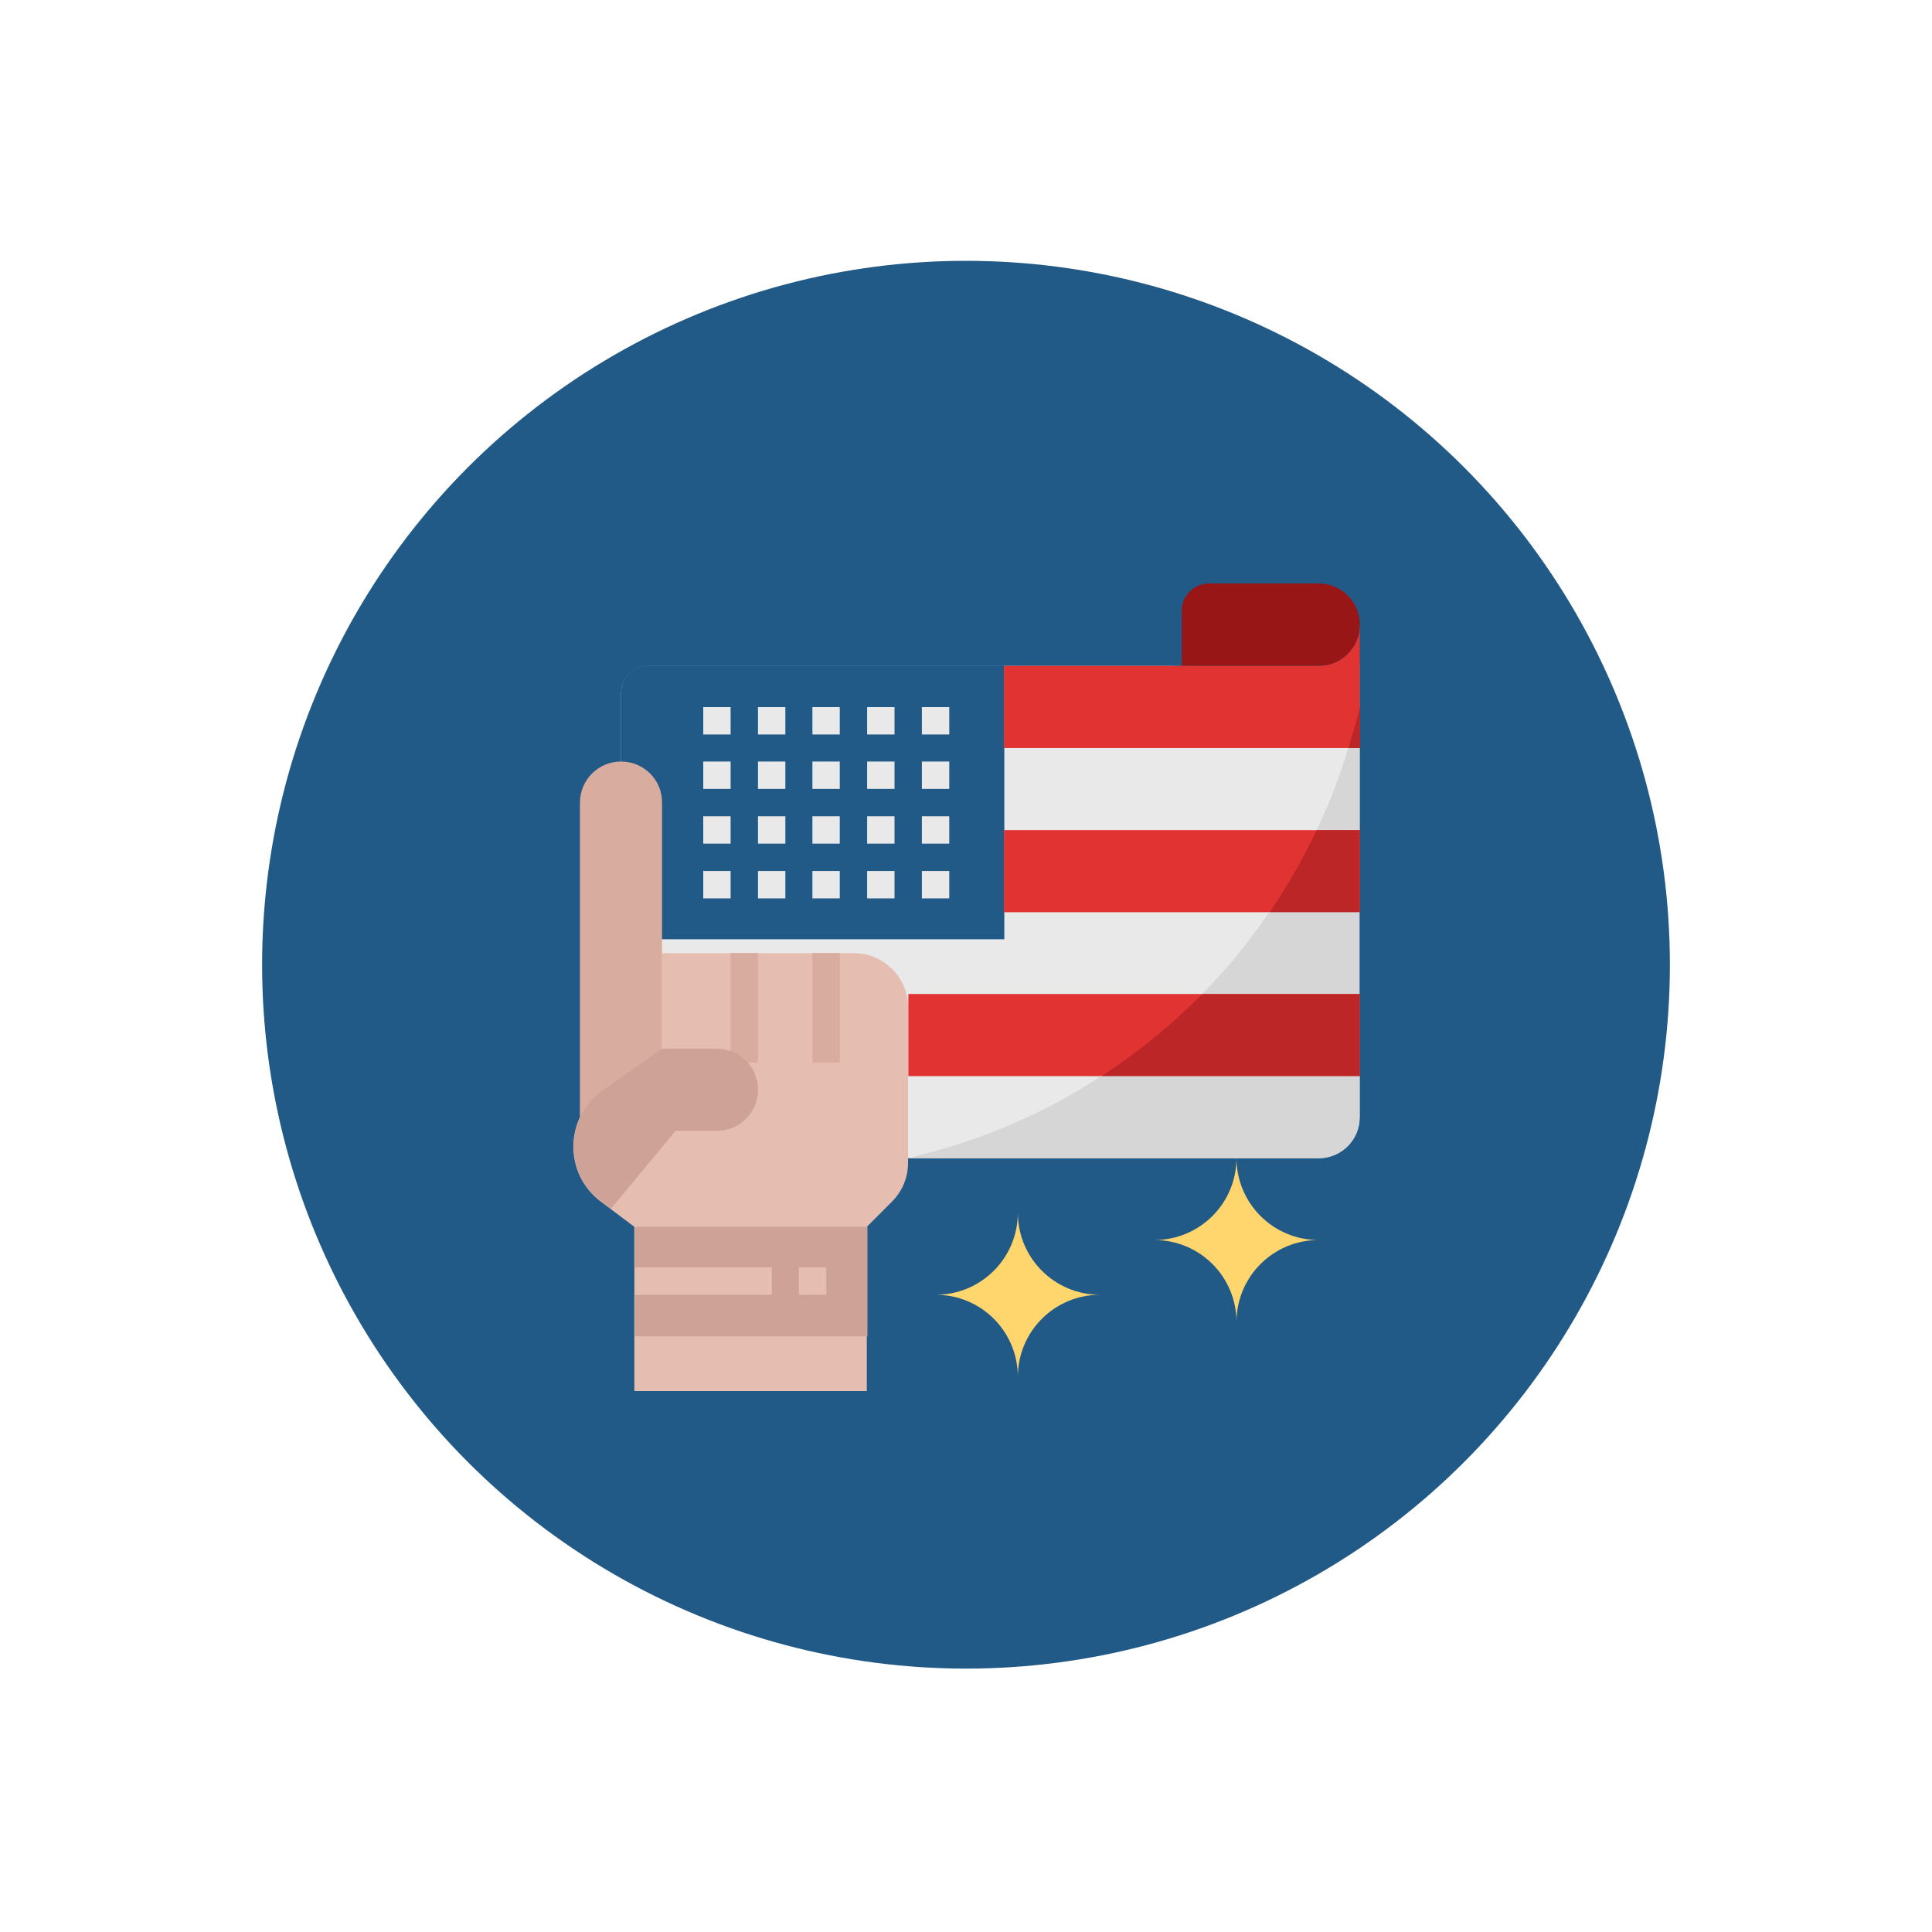 <?xml version="1.0" encoding="utf-8"?>
<!-- Generator: Adobe Illustrator 24.0.2, SVG Export Plug-In . SVG Version: 6.00 Build 0)  -->
<svg version="1.1" id="圖層_1" xmlns="http://www.w3.org/2000/svg" xmlns:xlink="http://www.w3.org/1999/xlink" x="0px" y="0px"
	 viewBox="0 0 600 600" style="enable-background:new 0 0 600 600;" xml:space="preserve">
<style type="text/css">
	.st0{fill:#215987;}
	.st1{fill:#E9E9E9;}
	.st2{fill:#E5BDB1;}
	.st3{fill:#E23333;}
	.st4{fill:#FFD56E;}
	.st5{fill:#991616;}
	.st6{fill:#D8AC9E;}
	.st7{fill:#CEA297;}
	.st8{fill:#D6D6D6;}
	.st9{fill:#BC2626;}
</style>
<circle class="st0" cx="300" cy="299.6" r="218.6"/>
<g>
	<path class="st1" d="M409.5,359.7H192.9V215.3c0-4.7,3.8-8.5,8.5-8.5h220.8V347C422.3,354,416.5,359.7,409.5,359.7z"/>
	<path class="st0" d="M311.8,291.7H192.9v-76.5c0-4.7,3.8-8.5,8.5-8.5h110.5V291.7z"/>
	<rect x="235.4" y="236.5" class="st1" width="8.5" height="8.5"/>
	<rect x="252.3" y="236.5" class="st1" width="8.5" height="8.5"/>
	<rect x="269.3" y="236.5" class="st1" width="8.5" height="8.5"/>
	<rect x="286.3" y="236.5" class="st1" width="8.5" height="8.5"/>
	<rect x="218.4" y="253.5" class="st1" width="8.5" height="8.5"/>
	<rect x="235.4" y="253.5" class="st1" width="8.5" height="8.5"/>
	<rect x="252.3" y="253.5" class="st1" width="8.5" height="8.5"/>
	<rect x="269.3" y="253.5" class="st1" width="8.5" height="8.5"/>
	<rect x="286.3" y="253.5" class="st1" width="8.5" height="8.5"/>
	<rect x="218.4" y="236.5" class="st1" width="8.5" height="8.5"/>
	<rect x="286.3" y="219.6" class="st1" width="8.5" height="8.5"/>
	<rect x="269.3" y="219.6" class="st1" width="8.5" height="8.5"/>
	<rect x="252.3" y="219.6" class="st1" width="8.5" height="8.5"/>
	<rect x="235.4" y="219.6" class="st1" width="8.5" height="8.5"/>
	<rect x="218.4" y="219.6" class="st1" width="8.5" height="8.5"/>
	<rect x="218.4" y="270.5" class="st1" width="8.5" height="8.5"/>
	<rect x="235.4" y="270.5" class="st1" width="8.5" height="8.5"/>
	<rect x="252.3" y="270.5" class="st1" width="8.5" height="8.5"/>
	<rect x="269.3" y="270.5" class="st1" width="8.5" height="8.5"/>
	<rect x="286.3" y="270.5" class="st1" width="8.5" height="8.5"/>
	<path class="st2" d="M265.1,296h-59.5v29.8l-18.5,12.9c-11.8,8.3-12.1,25.7-0.6,34.4l10.5,7.9v51h72.2v-51l7.8-7.8
		c3.2-3.2,5-7.5,5-12v-48.2C282.1,303.6,274.5,296,265.1,296z"/>
	<path class="st3" d="M422.3,232.3H311.8v-25.5h97.7c7.1,0,12.8-5.7,12.8-12.8l0,0V232.3z"/>
	<rect x="311.8" y="257.8" class="st3" width="110.5" height="25.5"/>
	<rect x="282.1" y="308.7" class="st3" width="140.1" height="25.5"/>
	<path class="st4" d="M316.1,372.4v4.2c0,14.1-11.4,25.5-25.5,25.5l0,0l0,0c14.1,0,25.5,11.4,25.5,25.5v4.2v-4.2
		c0-14.1,11.4-25.5,25.5-25.5l0,0l0,0c-14.1,0-25.5-11.4-25.5-25.5V372.4z"/>
	<path class="st5" d="M362.8,206.8h46.7c7.1,0,12.8-5.7,12.8-12.8l0,0c0-7.1-5.7-12.8-12.8-12.8h-34c-4.7,0-8.5,3.8-8.5,8.5v17"/>
	<path class="st6" d="M192.9,236.5c-7.1,0-12.8,5.7-12.8,12.8V347h25.5v-97.7C205.7,242.2,199.9,236.5,192.9,236.5z"/>
	<rect x="197.2" y="381" class="st7" width="72.2" height="34"/>
	<rect x="197.2" y="393.6" class="st2" width="42.5" height="8.5"/>
	<rect x="248.1" y="393.6" class="st2" width="8.5" height="8.5"/>
	<path class="st4" d="M384,355.4v4.2c0,14.1-11.4,25.5-25.5,25.5h-4.2h4.2c14.1,0,25.5,11.4,25.5,25.5v4.2v-4.2
		c0-14.1,11.4-25.5,25.5-25.5h4.2h-4.2c-14.1,0-25.5-11.4-25.5-25.5V355.4z"/>
	<path class="st8" d="M289.2,357.8l-7.1,1.9h127.4c7.1,0,12.8-5.7,12.8-12.8v-12.8h-80.2C326.1,344.7,308.2,352.7,289.2,357.8z"/>
	<path class="st8" d="M408.9,257.8h13.4v-25.5h-3.6C416.1,241.1,412.8,249.6,408.9,257.8z"/>
	<path class="st8" d="M373.3,308.7h48.9v-25.5h-28C388,292.4,381.1,300.9,373.3,308.7z"/>
	<path class="st9" d="M418.8,232.3h3.6v-12.8l-1.9,7.1C419.8,228.6,419.3,230.4,418.8,232.3z"/>
	<path class="st9" d="M394.3,283.3h28v-25.5h-13.4C404.7,266.7,399.8,275.2,394.3,283.3z"/>
	<path class="st9" d="M342.1,334.2h80.2v-25.5h-48.9C363.9,318.3,353.4,326.8,342.1,334.2z"/>
	<rect x="226.9" y="296" class="st6" width="8.5" height="34"/>
	<rect x="252.3" y="296" class="st6" width="8.5" height="34"/>
	<g>
		<path class="st7" d="M222.7,325.7h-17l-18.5,12.9c-11.8,8.3-12.1,25.7-0.6,34.4l3.1,2.4l20.1-24.2h12.8c7.1,0,12.8-5.7,12.8-12.8
			l0,0C235.4,331.4,229.7,325.7,222.7,325.7z"/>
	</g>
</g>
</svg>
